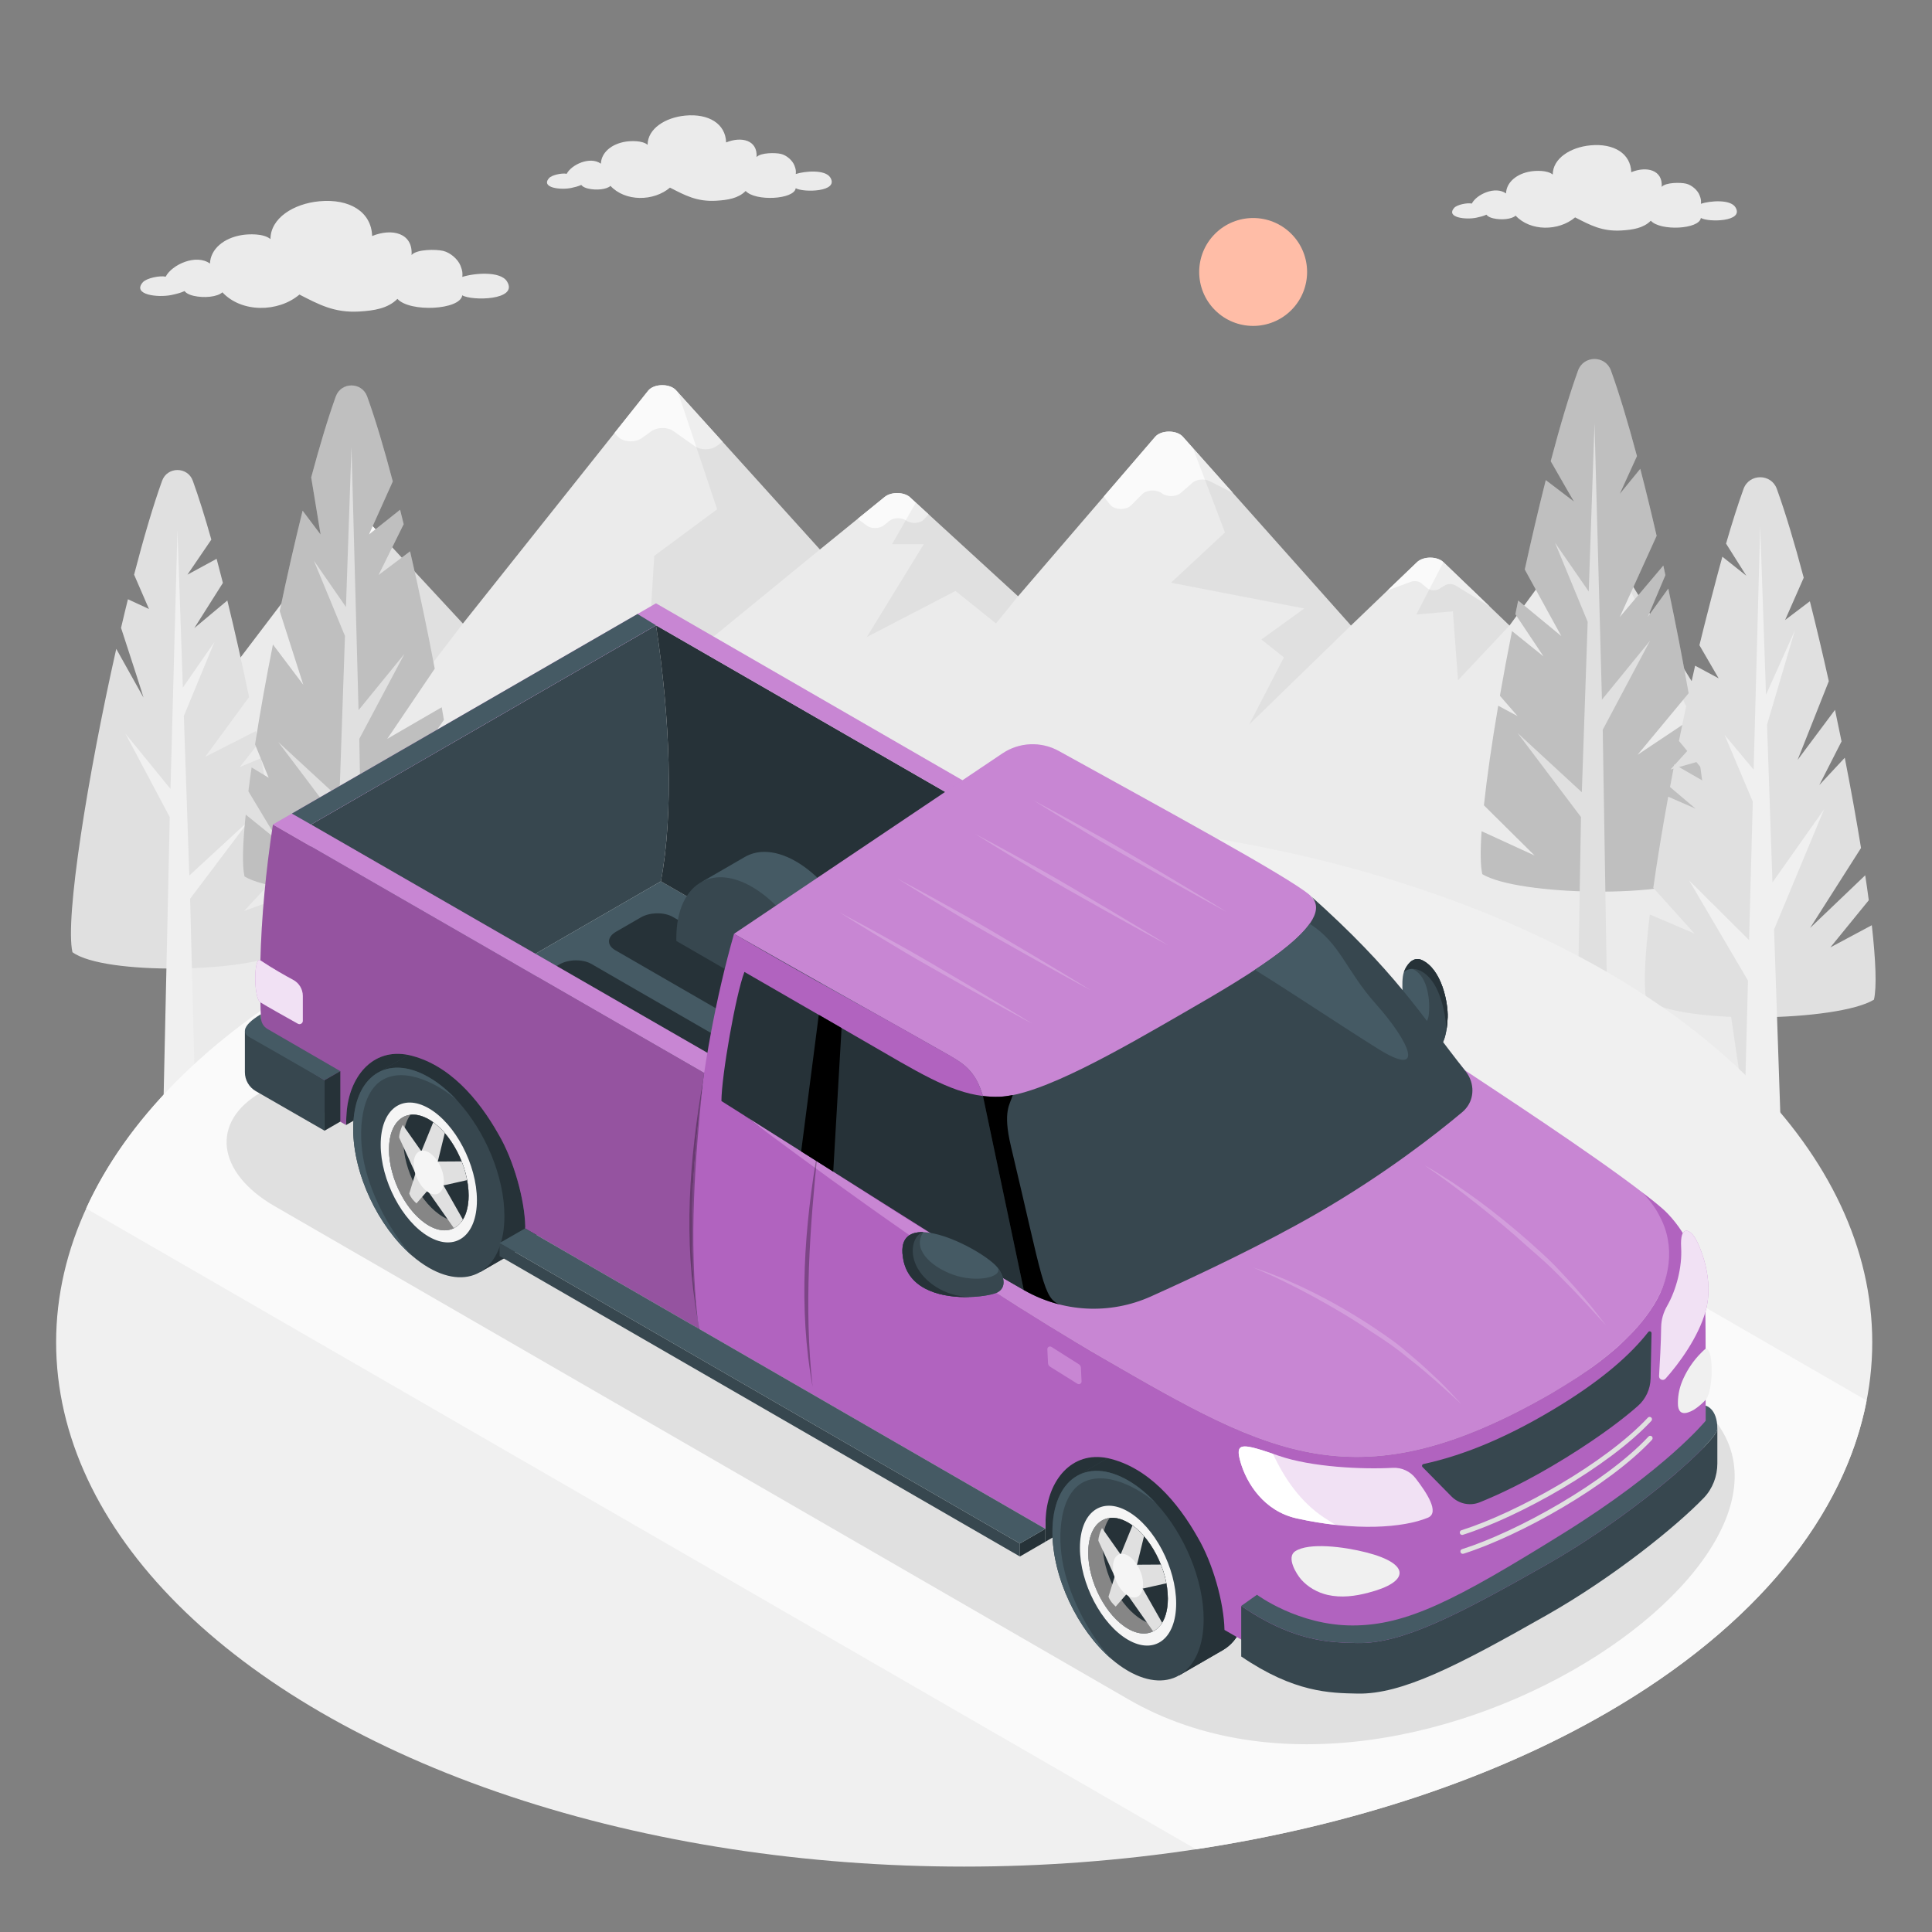 <?xml version="1.0" encoding="utf-8"?>
<!-- Generator: Adobe Illustrator 27.5.0, SVG Export Plug-In . SVG Version: 6.00 Build 0)  -->
<svg version="1.1" xmlns="http://www.w3.org/2000/svg" xmlns:xlink="http://www.w3.org/1999/xlink" x="0px" y="0px"
	 viewBox="0 0 500 500" style="enable-background:new 0 0 500 500;" xml:space="preserve">
<rect x="0" y="0" width="500" height="500" fill="#808080" stroke="none"/>
<g id="Mountains">
	<g id="Mountains_5_">
		<path style="fill:#EBEBEB;" d="M454.607,203.442l-41.409-66.893c-0.665-0.978-3.349-0.965-3.988,0.02l-18.554,25.316
			l-17.09-16.399c-1.626-1.562-5.222-1.562-6.848,0l-17.09,16.399l-43.512-48.867c-1.596-1.788-5.646-1.762-7.181,0.052
			l-35.462,41.245l-27.725-25.402c-1.454-1.607-4.989-1.768-6.797-0.31l-16.756,13.604l-37.24-41.213
			c-1.626-1.807-5.747-1.736-7.222,0.123l-47.938,60.264l-23.694-25.566c-1.828-1.973-6.358-1.85-7.919,0.214l-42.789,56.284
			v115.664h409.214L454.607,203.442z"/>
		<path style="fill:#FAFAFA;" d="M87.724,140.986c1.162-0.645,2.838-0.749,4.171-0.252l3.707,1.368
			c1.354,0.497,3.06,0.381,4.222-0.284l1.204-0.689l-4.926-5.316c-1.828-1.973-6.358-1.85-7.919,0.214l-5.634,7.449
			c0.57-0.08,1.119-0.246,1.59-0.509L87.724,140.986z"/>
		<path style="fill:#FAFAFA;" d="M413.198,136.549c-0.665-0.978-3.35-0.965-3.988,0.02l-4.482,6.116l-2.38,3.341l0.927,0.96
			c0.84,0.93,2.883,1.025,3.925,0.183l2.898-2.34c0.945-0.763,2.754-0.77,3.713-0.014l0.999,0.788
			c1.061,0.837,3.054,0.701,3.875-0.188L413.198,136.549z"/>
		<g>
			<path style="fill:#FAFAFA;" d="M228.955,128.604l-6.997,5.678l2.368,1.747c1.157,0.854,3.239,0.833,4.354-0.044l1.529-1.202
				c1.105-0.869,3.166-0.898,4.33-0.061l0,0c1.295,0.931,3.639,0.772,4.598-0.312l1.166-1.317l-4.561-4.178
				C234.289,127.307,230.753,127.145,228.955,128.604z"/>
			<path style="fill:#FAFAFA;" d="M298.931,113.069l-13.274,15.439l1.651,2.107c1.08,1.379,4.099,1.481,5.401,0.182l2.952-2.944
				c1.138-1.135,3.676-1.232,5.018-0.193l0,0c1.29,0.999,3.706,0.955,4.905-0.088l3.059-2.66c1.044-0.907,3.057-1.08,4.438-0.381
				l5.979,3.026l-12.945-14.536C304.522,111.229,300.467,111.257,298.931,113.069z"/>
			<path style="fill:#FAFAFA;" d="M366.721,145.487l-7.626,7.314l6.039-2.228c0.887-0.327,2.017-0.185,2.644,0.332l1.647,1.36
				c0.748,0.618,2.171,0.682,3.048,0.137l1.396-0.868c0.793-0.493,2.055-0.494,2.85-0.004l8.808,5.432v0l-11.965-11.476
				C371.935,143.927,368.348,143.927,366.721,145.487z"/>
			<path style="fill:#FAFAFA;" d="M167.733,101.116l-8.714,10.951l0.953,0.989c1.335,1.385,4.381,1.56,6.081,0.348l2.565-1.829
				c1.51-1.077,4.149-1.08,5.665-0.006l5.503,3.896c1.539,1.09,4.226,1.068,5.721-0.047l1.482-1.105l-12.035-13.319
				C173.324,99.189,169.211,99.259,167.733,101.116z"/>
		</g>
		<g style="opacity:0.05;">
			<polygon points="98.339,138.228 83.091,153.004 92.048,153.004 85.388,169.182 99.503,160.101 111.41,172.337 119.795,161.381 
							"/>
			<polygon points="175.479,101.574 185.594,131.801 169.326,143.857 167.119,179.105 212.194,142.208 			"/>
			<polygon points="237.016,130.082 230.867,140.83 239.071,140.83 224.332,164.864 247.288,152.939 257.76,161.346 
				263.473,154.315 			"/>
			<polygon points="349.629,161.885 308.718,115.941 317.024,137.803 303.044,150.808 337.539,157.479 326.445,165.495 
				332.272,170.123 323.292,187.492 			"/>
			<polygon points="373.561,145.487 366.534,159.038 376.006,158.206 377.33,176.054 390.655,161.882 			"/>
			<polygon points="417.434,143.392 437.674,185.467 421.839,207.827 439.416,204.749 454.607,307.976 454.607,307.976 
				454.607,203.441 			"/>
		</g>
	</g>
</g>
<g id="Pines">
	<g id="Pine_00000134935870962766804880000003174698161240715411_">
		<path style="fill:#E0E0E0;" d="M441.699,226.223c-8.781,6.487-49.014,5.586-58.082,0c-0.492-2.171-0.533-6.023-0.178-11.103
			l13.725,6.296l-13.124-13.001c0.778-7.306,2.062-16.17,3.701-25.77l5.012,2.69l-4.575-5.271
			c0.943-5.422,1.994-11.048,3.127-16.743l8.167,6.569l-7.293-10.925c0.232-1.188,0.478-2.376,0.724-3.55l11.171,9.218
			l-9.464-17.248c1.748-7.975,3.592-15.814,5.435-23.134l7.292,5.545c-0.177-0.314-3.086-5.271-6.009-10.434
			c2.404-9.136,4.821-17.235,7.074-23.476c0.724-1.98,2.485-2.977,4.247-2.977c1.775,0,3.537,0.997,4.261,2.977
			c2.144,5.941,4.438,13.547,6.733,22.151v0.014l-4.452,9.778l5.312-6.501c1.434,5.504,2.855,11.349,4.234,17.344l-9.546,21.031
			l11.28-13.343c0.177,0.82,0.369,1.653,0.533,2.486l-4.589,10.857l5.34-7.388c1.939,9.164,3.728,18.382,5.258,27.095
			l-13.234,15.951l14.326-9.56c0.328,2.007,0.642,3.988,0.942,5.913l-6.719,7.429l7.511-2.158
			C441.835,210.983,442.682,221.908,441.699,226.223z"/>
		<path style="opacity:0.15;" d="M441.699,226.223c-8.781,6.487-49.014,5.586-58.082,0c-0.492-2.171-0.533-6.023-0.178-11.103
			l13.725,6.296l-13.124-13.001c0.778-7.306,2.062-16.17,3.701-25.77l5.012,2.69l-4.575-5.271
			c0.943-5.422,1.994-11.048,3.127-16.743l8.167,6.569l-7.293-10.925c0.232-1.188,0.478-2.376,0.724-3.55l11.171,9.218
			l-9.464-17.248c1.748-7.975,3.592-15.814,5.435-23.134l7.292,5.545c-0.177-0.314-3.086-5.271-6.009-10.434
			c2.404-9.136,4.821-17.235,7.074-23.476c0.724-1.98,2.485-2.977,4.247-2.977c1.775,0,3.537,0.997,4.261,2.977
			c2.144,5.941,4.438,13.547,6.733,22.151v0.014l-4.452,9.778l5.312-6.501c1.434,5.504,2.855,11.349,4.234,17.344l-9.546,21.031
			l11.28-13.343c0.177,0.82,0.369,1.653,0.533,2.486l-4.589,10.857l5.34-7.388c1.939,9.164,3.728,18.382,5.258,27.095
			l-13.234,15.951l14.326-9.56c0.328,2.007,0.642,3.988,0.942,5.913l-6.719,7.429l7.511-2.158
			C441.835,210.983,442.682,221.908,441.699,226.223z"/>
		<path style="fill:#E0E0E0;" d="M414.786,188.868l12.25-23.063l-12.458,15.275l-1.921-71.557l-1.496,43.542l-8.724-12.6
			l8.453,20.464l-1.516,44.102l-16.621-15.323l16.401,21.739l-1.392,81.47c0,2.572,8.717,2.572,8.717,0L414.786,188.868
			L414.786,188.868z"/>
	</g>
	<g id="Pine_00000137094625192146058250000004572756282530559664_">
		<path style="fill:#E0E0E0;" d="M484.98,258.709c-9.184,5.659-49.986,6.556-58.891,0c-0.808-3.562-0.391-11.559,0.884-22.043
			l11.546,4.927l-10.649-11.824c1.023-7.188,2.337-15.209,3.866-23.584l7.074,3.095l-6.607-5.596
			c0.366-1.945,0.733-3.903,1.112-5.874l11.811,6.809l-10.611-12.859c1.314-6.518,2.716-13.074,4.181-19.479l6.091,3.274
			l-4.978-8.574c1.516-6.24,4.407-17.426,5.935-22.908l6.203,4.926l-5.243-8.312c1.541-5.343,3.07-10.131,4.522-14.161
			c0.733-2.008,2.514-3.019,4.307-3.019c1.794,0,3.588,1.011,4.308,3.019c2.223,6.139,4.598,14.06,6.96,22.978v0.013l-4.813,10.939
			l6.405-4.851c1.667,6.581,3.31,13.555,4.901,20.679v0.012l-8.072,20.363l9.676-12.948c0.568,2.716,1.137,5.445,1.693,8.16
			l-5.76,11.306l6.594-7.074c1.579,8.059,3.006,15.967,4.206,23.344v0.013l-13.175,20.691l14.262-13.63
			c0.341,2.223,0.644,4.383,0.922,6.455l-9.941,12.203l10.725-5.735C485.447,248.566,485.725,255.463,484.98,258.709z"/>
		<g>
			<path style="fill:#F0F0F0;" d="M472.074,209.445l-13.364,18.919l-1.403-40.826l7.211-24.408l-7.478,16.67l-1.504-43.744
				l-1.694,63.122l-7.504-8.964l7.282,17.247l-0.962,35.824l-15.518-15.432l15.236,25.924l-1.03,39.143c0,2.821,9.557,2.821,9.557,0
				l-1.775-52.367L472.074,209.445z"/>
		</g>
	</g>
	<g id="Pine_00000016055692627683359170000004705864325467607463_">
		<path style="fill:#E0E0E0;" d="M18.75,246.429c8.219,6.059,45.861,5.215,54.348,0c0.588-2.556,0.486-7.567-0.141-14.213
			l-9.778,3.541l9.088-9.778c-1.035-8.538-2.671-18.866-4.691-29.769l-5.522,2.301l4.806-6.097
			c-0.204-1.074-0.422-2.147-0.626-3.221l-13.14,6.685l11.363-15.479c-1.764-8.5-3.668-17.013-5.624-24.989l-8.538,7.132
			l7.388-11.683c-0.537-2.134-1.087-4.218-1.623-6.238l-7.554,4.103l6.186-9.075c-1.636-5.803-3.259-10.98-4.793-15.223
			c-0.664-1.853-2.326-2.786-3.975-2.786c-1.649,0-3.311,0.933-3.975,2.786c-2.3,6.365-4.78,14.801-7.247,24.298
			c2.147,4.985,3.847,8.883,3.847,8.883l-5.445-2.518c-0.601,2.416-1.189,4.895-1.777,7.401c2.582,7.912,5.803,17.831,5.803,18.035
			c-0.166-0.307-3.975-7.12-7.043-12.603C22.674,200.849,16.769,237.763,18.75,246.429z"/>
		<path style="fill:#F0F0F0;" d="M43.93,211.456l-11.465-21.585l11.66,14.296l1.798-66.973l1.401,40.753l8.165-11.793l-7.911,19.153
			l1.419,41.277l15.557-14.341l-15.35,20.347l1.303,50.962c0,2.408-8.159,2.408-8.159,0L43.93,211.456L43.93,211.456z"/>
	</g>
	<g id="Pine_00000152966141995237255340000004426806074698400414_">
		<path style="fill:#E0E0E0;" d="M63.281,226.825c8.65,5.309,46.991,6.159,55.358,0c0.343-1.521,0.462-3.907,0.343-6.979
			l-8.933,3.982l8.307-12.751c-0.522-5.279-1.357-11.483-2.416-18.254l-8.695,4.548l7.636-11.066
			c-0.179-1.074-0.373-2.162-0.567-3.266l-14.093,8.173l12.288-18.165c-1.893-10.022-4.086-20.446-6.383-30.363l-8.172,6.144
			l6.517-13.168c-0.313-1.268-0.626-2.506-0.925-3.743l-8.068,6.413l6.174-13.735c-2.252-8.545-4.518-16.136-6.636-21.997
			c-0.686-1.894-2.371-2.848-4.056-2.848c-1.685,0-3.37,0.954-4.056,2.848c-2.028,5.622-4.191,12.826-6.368,20.953l2.431,14.779
			l-4.653-6.174c-2.043,8.247-4.071,17.106-5.92,25.994l6.1,19.074l-7.859-10.424c-1.79,8.978-3.371,17.806-4.623,25.845l3.535,8.65
			l-4.43-2.685c-0.313,2.133-0.596,4.206-0.835,6.174l7.71,12.825l-8.396-6.786C62.804,218.354,62.639,224.036,63.281,226.825z"/>
		<path style="opacity:0.15;" d="M63.281,226.825c8.65,5.309,46.991,6.159,55.358,0c0.343-1.521,0.462-3.907,0.343-6.979
			l-8.933,3.982l8.307-12.751c-0.522-5.279-1.357-11.483-2.416-18.254l-8.695,4.548l7.636-11.066
			c-0.179-1.074-0.373-2.162-0.567-3.266l-14.093,8.173l12.288-18.165c-1.893-10.022-4.086-20.446-6.383-30.363l-8.172,6.144
			l6.517-13.168c-0.313-1.268-0.626-2.506-0.925-3.743l-8.068,6.413l6.174-13.735c-2.252-8.545-4.518-16.136-6.636-21.997
			c-0.686-1.894-2.371-2.848-4.056-2.848c-1.685,0-3.37,0.954-4.056,2.848c-2.028,5.622-4.191,12.826-6.368,20.953l2.431,14.779
			l-4.653-6.174c-2.043,8.247-4.071,17.106-5.92,25.994l6.1,19.074l-7.859-10.424c-1.79,8.978-3.371,17.806-4.623,25.845l3.535,8.65
			l-4.43-2.685c-0.313,2.133-0.596,4.206-0.835,6.174l7.71,12.825l-8.396-6.786C62.804,218.354,62.639,224.036,63.281,226.825z"/>
		<path style="fill:#E0E0E0;" d="M92.99,191.21l11.675-21.98l-11.874,14.558l-1.831-68.199l-1.426,41.499l-8.314-12.009
			l8.056,19.504l-1.445,42.033L71.99,192.011l15.631,20.72l-1.326,70.822c0,2.452,8.308,2.452,8.308,0L92.99,191.21L92.99,191.21z"
			/>
	</g>
</g>
<g id="Floor">
	<g id="Floor_00000089535056509216037930000008924230494492911495_">
		
			<ellipse id="Floor_00000005965810823362567290000001084401760360581031_" style="fill:#F0F0F0;" cx="249.531" cy="347.394" rx="235.006" ry="135.68"/>
		<path style="fill:#FAFAFA;" d="M309.544,478.591c38.892-5.907,75.675-17.655,106.163-35.256
			c39.242-22.656,61.689-51.332,67.372-80.879L223.447,212.557c-51.179,3.281-100.85,16.24-140.092,38.897
			c-30.486,17.601-50.833,38.837-61.065,61.291L309.544,478.591z"/>
	</g>
</g>
<g id="Clouds">
	<path id="Cloud_00000143610833548366834530000012241378294498766259_" style="fill:#EBEBEB;" d="M69.998,61.876
		c0.016-5.4,5.922-9.153,12.624-9.785c7.897-0.744,13.499,2.776,13.687,8.994c5.164-2.12,10.608-0.76,10.2,4.917
		c1.343-1.548,6.369-1.505,8.172-1.073c1.906,0.457,3.838,2.173,4.498,3.833c0.534,1.342,0.562,1.964,0.468,2.906
		c3.011-0.986,9.857-1.59,11.569,1.172c3.048,4.916-9.129,5.07-11.585,3.584c-0.52,3.825-13.606,4.452-16.774,0.923
		c-2.476,2.493-6.03,3.043-9.867,3.272c-6.474,0.385-10.444-1.808-15.495-4.387c-5.491,4.656-14.992,4.74-19.939-0.585
		c-1.263,1.191-4.739,1.56-7.525,0.895c-1.829-0.437-2.252-1.216-2.252-1.216c-0.979,0.453-2.147,0.755-3.359,1.009
		c-3.59,0.752-10.268-0.042-7.466-3.275c0.954-1.1,4.448-1.798,5.929-1.458c1.566-3.081,7.852-5.999,11.458-3.394
		c0.139-3.731,3.551-6.65,8.352-7.391C64.301,60.569,68.162,60.353,69.998,61.876z"/>
	<path id="Cloud_00000060004263861822217860000014859292175432755092_" style="fill:#EBEBEB;" d="M167.599,37.473
		c0.012-4.171,4.574-7.069,9.75-7.557c6.099-0.575,10.426,2.144,10.571,6.947c3.988-1.637,8.193-0.587,7.878,3.798
		c1.037-1.196,4.919-1.163,6.312-0.829c1.472,0.353,2.964,1.679,3.474,2.961c0.412,1.037,0.434,1.517,0.361,2.244
		c2.326-0.762,7.613-1.228,8.935,0.905c2.354,3.797-7.05,3.916-8.947,2.768c-0.402,2.954-10.508,3.439-12.955,0.713
		c-1.912,1.926-4.657,2.351-7.621,2.527c-5,0.298-8.067-1.396-11.967-3.389c-4.241,3.596-11.578,3.661-15.4-0.452
		c-0.975,0.92-3.66,1.205-5.812,0.691c-1.412-0.337-1.739-0.939-1.739-0.939c-0.757,0.35-1.658,0.583-2.594,0.78
		c-2.772,0.581-7.931-0.032-5.766-2.529c0.737-0.85,3.436-1.389,4.579-1.126c1.209-2.379,6.064-4.633,8.849-2.622
		c0.108-2.882,2.743-5.136,6.45-5.708C163.199,36.464,166.181,36.297,167.599,37.473z"/>
	<path id="Cloud_00000151510015211789254030000016400219070233112235_" style="fill:#EBEBEB;" d="M401.848,45.173
		c0.012-4.171,4.574-7.069,9.75-7.557c6.099-0.575,10.426,2.144,10.571,6.947c3.988-1.637,8.193-0.587,7.878,3.798
		c1.037-1.196,4.919-1.163,6.312-0.829c1.472,0.353,2.965,1.678,3.474,2.96c0.412,1.037,0.434,1.517,0.361,2.244
		c2.326-0.762,7.613-1.228,8.935,0.905c2.354,3.797-7.05,3.915-8.947,2.768c-0.401,2.954-10.508,3.439-12.955,0.713
		c-1.912,1.926-4.657,2.351-7.621,2.527c-5,0.298-8.067-1.396-11.967-3.389c-4.241,3.596-11.578,3.661-15.4-0.452
		c-0.975,0.92-3.66,1.205-5.812,0.691c-1.412-0.337-1.739-0.939-1.739-0.939c-0.757,0.35-1.658,0.583-2.594,0.78
		c-2.772,0.581-7.931-0.032-5.767-2.529c0.737-0.85,3.436-1.389,4.579-1.126c1.209-2.379,6.064-4.633,8.849-2.622
		c0.108-2.882,2.743-5.136,6.45-5.708C397.448,44.163,400.43,43.996,401.848,45.173z"/>
</g>
<g id="Sun">
	
		<ellipse id="Sun_00000116207167196904569870000000791620247829328792_" transform="matrix(0.707 -0.707 0.707 0.707 45.251 249.961)" style="fill:#FFBDA7;" cx="324.355" cy="70.358" rx="13.965" ry="13.965"/>
</g>
<g id="Shadow">
	<path id="Shadow_00000110443132793825950050000009715625403628174471_" style="fill:#E0E0E0;" d="M160.823,229.089L67.57,282.697
		c-13.157,7.565-11.591,20.754,3.499,29.458l220.894,127.597c75.473,43.689,201.446-47.044,141.113-80.872L205.151,226.86
		C190.061,218.155,173.982,221.523,160.823,229.089z"/>
</g>
<g id="Vehicle_00000135672871078041207670000014570953539289346973_">
	<g id="Vehicle">
		<g>
			<g>
				<path style="fill:#37474F;" d="M80.465,280.386l90.581-52.295l-0.008,0.003c3.323-17.711,2.385-42.316-1.261-66.263
					l-89.282,51.553L80.465,280.386z"/>
				<g>
					<polygon style="fill:#455A64;" points="180.978,343.946 277.705,289.555 171.038,228.095 80.465,280.386 					"/>
					<g>
						<path style="fill:#263238;" d="M159.222,245.907l85.939,49.609c2.227,1.286,5.923,1.237,8.254-0.109l6.465-3.732
							c2.331-1.346,2.415-3.48,0.188-4.766L174.13,237.3c-2.227-1.286-5.923-1.237-8.255,0.109l-6.465,3.733
							C157.079,242.487,156.995,244.621,159.222,245.907z"/>
						<path style="fill:#263238;" d="M138.148,258.074l85.939,49.609c2.227,1.286,5.923,1.237,8.254-0.109l6.465-3.732
							c2.331-1.346,2.416-3.48,0.188-4.766l-85.939-49.609c-2.227-1.286-5.923-1.237-8.255,0.109l-6.465,3.732
							C136.005,254.654,135.921,256.788,138.148,258.074z"/>
						<path style="fill:#263238;" d="M117.075,270.241l85.939,49.609c2.227,1.286,5.923,1.237,8.254-0.109l6.465-3.733
							c2.331-1.346,2.415-3.48,0.188-4.766l-85.939-49.609c-2.227-1.286-5.923-1.238-8.254,0.109l-6.465,3.733
							C114.932,266.821,114.847,268.955,117.075,270.241z"/>
						<path style="fill:#263238;" d="M96.001,282.408l85.939,49.609c2.228,1.286,5.923,1.237,8.254-0.109l6.465-3.733
							c2.331-1.346,2.416-3.48,0.188-4.766l-85.939-49.609c-2.227-1.286-5.923-1.237-8.254,0.109l-6.465,3.733
							C93.858,278.988,93.773,281.122,96.001,282.408z"/>
					</g>
				</g>
				<path style="fill:#263238;" d="M276.447,223.283l-106.669-61.451c3.645,23.947,4.583,48.552,1.261,66.263l106.667,61.46
					C281.028,271.844,280.092,247.23,276.447,223.283z"/>
			</g>
			<g>
				<path style="fill:#455A64;" d="M205.988,222.933c-2.905-1.678-5.665-2.472-8.145-2.472c-1.858,0-3.563,0.451-5.06,1.308
					l-10.941,6.332l4.591,9.138c0.145,4.835,1.353,9.949,3.338,14.793l24.382,14.072h0.009l11.384-6.576
					c0.009-0.217,0.009-0.433,0.009-0.65C225.553,245.267,216.795,229.175,205.988,222.933z"/>
				<path style="fill:#37474F;" d="M214.17,265.454c0,0.216,0,0.442-0.009,0.649h-0.009l-24.382-14.072l-14.73-8.506
					c-0.009-0.225-0.009-0.451-0.009-0.667c0-7.478,2.643-12.646,6.81-14.757c3.428-1.741,7.883-1.407,12.755,1.407
					c2.625,1.506,5.115,3.599,7.406,6.089c0.018,0.027,0.045,0.045,0.063,0.063C209.163,243.463,214.17,255.171,214.17,265.454z"/>
			</g>
			<g>
				<path style="fill:#263238;" d="M117.355,265.779c-0.011-0.011-0.011-0.011-0.011-0.011l-13.485-7.785l-14.237,8.248
					l-0.054,20.119h0v4.807l1.903-1.108l1.989-1.14l6.409-3.699l3-1.742l3.968-2.29l2.613-1.505l3.334-3.118l0.591-0.559
					l2.613-2.441l0.914-0.86l4.742-4.441L117.355,265.779z"/>
				<g id="XMLID_00000168119206309797081410000008449248618080505264_">
					<path id="XMLID_00000057854194380456993020000017058184436600503427_" style="fill:#37474F;" d="M102.812,286.516l-4.599-9.135
						l10.943-6.334l0.001,0.002c3.48-2.002,8.115-1.775,13.204,1.164c10.807,6.24,19.569,22.335,19.57,35.949
						c0.001,7.129-2.404,12.159-6.245,14.442l0.003,0.006l-0.154,0.089c-0.007,0.004-0.015,0.009-0.023,0.013l-11.218,6.477
						l-4.851-9.636C110.26,312.52,103.168,298.659,102.812,286.516z"/>
					<path id="XMLID_00000059292049708413551380000003798445645928115124_" style="fill:#263238;" d="M102.812,286.516l-4.599-9.135
						l10.943-6.334l0.001,0.002c3.48-2.002,8.115-1.775,13.204,1.164c10.807,6.24,19.569,22.335,19.57,35.949
						c0.001,7.129-2.404,12.159-6.245,14.442l0.003,0.006l-0.154,0.089c-0.007,0.004-0.015,0.009-0.023,0.013l-11.218,6.477
						l-4.851-9.636C110.26,312.52,103.168,298.659,102.812,286.516z"/>
					<path id="XMLID_00000090980821411329351530000009611518588138636688_" style="fill:#37474F;" d="M91.406,292.135
						c0,11.738,6.517,25.323,15.241,32.839c0.018,0.009,0.026,0.026,0.035,0.035c1.384,1.182,2.82,2.225,4.292,3.074
						c10.809,6.246,19.577,0.263,19.568-13.35c0-10.283-5.001-21.995-12.106-29.791c-0.017-0.018-0.044-0.035-0.061-0.061
						c-2.286-2.496-4.783-4.59-7.402-6.097C100.165,272.548,91.406,278.523,91.406,292.135z"/>
					<path id="XMLID_00000016754818817647503860000003785973140048491667_" style="fill:#455A64;" d="M91.406,292.135
						c0,11.738,6.517,25.323,15.241,32.839c-5.168-5.623-10.52-15.04-12.412-24.018c-1.656-7.848-1.034-19.113,5.702-21.96
						c6.683-2.829,15.627,3.153,18.439,5.886c-2.286-2.496-4.783-4.59-7.402-6.097C100.165,272.548,91.406,278.523,91.406,292.135z"
						/>
				</g>
				<g>
					<path style="fill:#F5F5F5;" d="M110.974,286.833c-6.878-3.971-12.454,0.244-12.454,9.415c0,9.17,5.576,19.824,12.454,23.795
						c6.878,3.971,12.453-0.244,12.453-9.415C123.428,301.457,117.852,290.804,110.974,286.833z M110.974,317.175
						c-5.691-3.285-10.304-12.099-10.304-19.686c0-7.587,4.613-11.074,10.304-7.789c5.69,3.285,10.303,12.099,10.303,19.686
						C121.277,316.973,116.665,320.461,110.974,317.175z"/>
					<path style="fill:#E0E0E0;" d="M121.28,309.388c0,2.884-0.673,5.184-1.817,6.732c-1.852,2.525-4.96,3.086-8.483,1.055
						c-5.7-3.288-10.312-12.096-10.312-19.681c0-5.307,2.255-8.606,5.554-8.988c1.425-0.168,3.041,0.202,4.758,1.189
						C116.668,292.983,121.28,301.803,121.28,309.388z"/>
					<path style="opacity:0.4;" d="M121.28,309.388c0,2.884-0.673,5.184-1.817,6.732c-1.852,2.525-4.96,3.086-8.483,1.055
						c-5.7-3.288-10.312-12.096-10.312-19.681c0-5.307,2.255-8.606,5.554-8.988c1.425-0.168,3.041,0.202,4.758,1.189
						C116.668,292.983,121.28,301.803,121.28,309.388z"/>
					<path style="fill:#263238;" d="M121.28,309.388c0,2.884-0.673,5.184-1.817,6.732c-1.425,0.18-3.052-0.202-4.769-1.189
						c-5.689-3.276-10.301-12.096-10.301-19.681c0-2.895,0.673-5.195,1.829-6.744c1.425-0.168,3.041,0.202,4.758,1.189
						C116.668,292.983,121.28,301.803,121.28,309.388z"/>
				</g>
				<g>
					<path style="fill:#E0E0E0;" d="M109.577,298.695l-1.858,5.403l-4.423-9.693c-0.019-0.86,0.479-2.483,0.939-3.291
						L109.577,298.695z"/>
					<path style="fill:#E0E0E0;" d="M107.74,302.959l3.333,4.703l-3.296,3.777c-0.857-0.827-1.433-1.416-1.865-2.551L107.74,302.959
						z"/>
					<path style="fill:#E0E0E0;" d="M114.776,306.783l-0.935,0.395l-0.235-1.077l-3.667,1.016l7.521,10.709
						c0.763-0.387,1.446-0.945,2.003-1.705c0.117-0.158,0.225-0.329,0.332-0.503L114.776,306.783z"/>
					<path style="fill:#E0E0E0;" d="M120.887,305.416l-6.111,1.367l0,0l-0.565-0.918l-0.606,0.236l-0.999-4.701l0.741,0.426
						l-0.049-1.218l6.175-0.038C120.102,302.151,120.585,303.789,120.887,305.416z"/>
					<path style="fill:#E0E0E0;" d="M113.299,300.607l-0.928-0.296l0.236,1.089l-4.006-2.323l3.523-8.64
						c1.043,0.763,2.053,1.705,2.985,2.794L113.299,300.607z"/>
					<path style="fill:#F5F5F5;" d="M114.872,305.688c0,2.87-1.745,4.189-3.898,2.947c-2.153-1.243-3.898-4.577-3.898-7.447
						c0-2.87,1.745-4.19,3.898-2.947C113.127,299.483,114.872,302.818,114.872,305.688z"/>
				</g>
			</g>
			<g>
				<g>
					<path style="fill:#BA68C8;" d="M180.978,343.946l-45.083-26.038l0.042-0.428c-0.151-7.119-3.011-17.28-6.904-23.894
						c-5.172-9.194-12.872-18.237-23.292-20.56h-0.011c-9.431-1.936-15.409,5.828-16.033,15.012
						c-0.075,0.667-0.108,1.871-0.129,3.118l-20.238-11.678c-3.28-17.7-2.344-42.228,1.301-66.089l111.604,64.285
						C178.591,301.621,177.655,326.236,180.978,343.946z"/>
					<path style="opacity:0.2;" d="M180.978,343.946l-45.083-26.038l0.042-0.428c-0.151-7.119-3.011-17.28-6.904-23.894
						c-5.172-9.194-12.872-18.237-23.292-20.56h-0.011c-9.431-1.936-15.409,5.828-16.033,15.012
						c-0.075,0.667-0.108,1.871-0.129,3.118l-20.238-11.678c-3.28-17.7-2.344-42.228,1.301-66.089l111.604,64.285
						C178.591,301.621,177.655,326.236,180.978,343.946z"/>
				</g>
				<g>
					<polygon style="fill:#BA68C8;" points="276.449,223.283 281.257,220.508 169.775,156.152 169.77,156.155 169.765,156.152 
						70.632,213.384 70.637,213.386 70.632,213.389 182.236,277.674 187.166,274.828 80.495,213.385 169.777,161.832 					"/>
					<polygon style="opacity:0.2;fill:#FFFFFF;" points="276.449,223.283 281.257,220.508 169.775,156.152 169.77,156.155 
						169.765,156.152 70.632,213.384 70.637,213.386 70.632,213.389 182.236,277.674 187.166,274.828 80.495,213.385 
						169.777,161.832 					"/>
				</g>
				<polygon style="fill:#455A64;" points="169.777,161.832 164.995,158.906 75.533,210.555 80.495,213.385 				"/>
			</g>
			<g>
				<path style="fill:#37474F;" d="M83.994,279.545v13.076l-17.781-10.228c-1.754-1.009-2.836-2.879-2.836-4.903v-10.634
					L83.994,279.545z"/>
				<path style="fill:#455A64;" d="M83.994,279.545c-6.905-4.007-19.43-11.13-19.43-11.13c-3.851-2.197,2.939-5.912,2.939-5.912
					l0.059,1.086c0.061,1.121,0.683,2.136,1.655,2.699l18.856,10.919L83.994,279.545z"/>
				<polygon style="fill:#263238;" points="88.073,277.207 88.073,290.268 83.994,292.621 83.994,279.545 				"/>
			</g>
			<g>
				<path style="fill:#BA68C8;" d="M67.39,248.533c3.232,2.156,6.396,3.939,8.489,5.06c1.535,0.822,2.486,2.419,2.486,4.16v6.432
					c0,0.655-0.7,1.07-1.272,0.751c-2.585-1.442-8.327-4.657-9.704-5.534C65.598,258.262,65.653,247.405,67.39,248.533z"/>
				<path style="opacity:0.8;fill:#FFFFFF;" d="M67.39,248.533c3.232,2.156,6.396,3.939,8.489,5.06
					c1.535,0.822,2.486,2.419,2.486,4.16v6.432c0,0.655-0.7,1.07-1.272,0.751c-2.585-1.442-8.327-4.657-9.704-5.534
					C65.598,258.262,65.653,247.405,67.39,248.533z"/>
			</g>
		</g>
		<g>
			<g>
				<path style="fill:#263238;" d="M298.311,373.637c-0.011-0.011-0.011-0.011-0.011-0.011l-13.485-7.785l-14.237,8.248
					l-0.054,20.119l0,0v4.807l1.903-1.108l1.989-1.14l6.409-3.699l3-1.742l3.968-2.29l2.613-1.505l3.334-3.118l0.592-0.559
					l2.613-2.441l0.914-0.86l4.742-4.441L298.311,373.637z"/>
				<g id="XMLID_1068_">
					<path id="XMLID_1075_" style="fill:#37474F;" d="M283.774,390.856l-4.599-9.135l10.943-6.334l0.001,0.002
						c3.48-2.002,8.115-1.775,13.204,1.164c10.807,6.24,19.568,22.335,19.57,35.949c0.001,7.129-2.404,12.159-6.245,14.442
						l0.003,0.006l-0.154,0.089c-0.007,0.004-0.015,0.009-0.023,0.013l-11.218,6.477l-4.851-9.636
						C291.223,416.86,284.13,403,283.774,390.856z"/>
					<path id="XMLID_1074_" style="fill:#263238;" d="M283.774,390.856l-4.599-9.135l10.943-6.334l0.001,0.002
						c3.48-2.002,8.115-1.775,13.204,1.164c10.807,6.24,19.568,22.335,19.57,35.949c0.001,7.129-2.404,12.159-6.245,14.442
						l0.003,0.006l-0.154,0.089c-0.007,0.004-0.015,0.009-0.023,0.013l-11.218,6.477l-4.851-9.636
						C291.223,416.86,284.13,403,283.774,390.856z"/>
					<path id="XMLID_1073_" style="fill:#37474F;" d="M272.368,396.475c0,11.738,6.517,25.323,15.241,32.839
						c0.018,0.009,0.026,0.026,0.035,0.035c1.384,1.182,2.82,2.225,4.292,3.074c10.809,6.246,19.577,0.263,19.568-13.35
						c0-10.283-5.001-21.995-12.106-29.791c-0.017-0.018-0.044-0.035-0.061-0.061c-2.286-2.496-4.783-4.59-7.402-6.097
						C281.127,376.889,272.368,382.863,272.368,396.475z"/>
					<path id="XMLID_1069_" style="fill:#455A64;" d="M272.368,396.475c0,11.738,6.517,25.323,15.241,32.839
						c-5.168-5.623-10.52-15.04-12.412-24.018c-1.656-7.848-1.034-19.113,5.702-21.96c6.684-2.829,15.627,3.153,18.439,5.886
						c-2.286-2.496-4.783-4.59-7.402-6.097C281.127,376.889,272.368,382.863,272.368,396.475z"/>
				</g>
				<g>
					<path style="fill:#F5F5F5;" d="M291.937,391.173c-6.878-3.971-12.454,0.244-12.454,9.415c0,9.17,5.576,19.824,12.454,23.795
						c6.878,3.971,12.453-0.244,12.453-9.415C304.39,405.797,298.815,395.144,291.937,391.173z M291.937,421.515
						c-5.69-3.285-10.304-12.099-10.304-19.686c0-7.587,4.613-11.074,10.304-7.789c5.69,3.285,10.303,12.099,10.303,19.686
						C302.24,421.313,297.627,424.801,291.937,421.515z"/>
					<path style="fill:#E0E0E0;" d="M302.242,413.729c0,2.883-0.673,5.184-1.818,6.732c-1.852,2.525-4.96,3.086-8.483,1.055
						c-5.7-3.288-10.312-12.096-10.312-19.681c0-5.307,2.255-8.606,5.554-8.988c1.425-0.168,3.041,0.202,4.758,1.189
						C297.631,397.324,302.242,406.143,302.242,413.729z"/>
					<path style="opacity:0.4;" d="M302.242,413.729c0,2.883-0.673,5.184-1.818,6.732c-1.852,2.525-4.96,3.086-8.483,1.055
						c-5.7-3.288-10.312-12.096-10.312-19.681c0-5.307,2.255-8.606,5.554-8.988c1.425-0.168,3.041,0.202,4.758,1.189
						C297.631,397.324,302.242,406.143,302.242,413.729z"/>
					<path style="fill:#263238;" d="M302.242,413.729c0,2.883-0.673,5.184-1.818,6.732c-1.425,0.18-3.052-0.202-4.769-1.189
						c-5.689-3.276-10.301-12.096-10.301-19.681c0-2.895,0.673-5.195,1.829-6.744c1.425-0.168,3.041,0.202,4.758,1.189
						C297.631,397.324,302.242,406.143,302.242,413.729z"/>
				</g>
				<g>
					<path style="fill:#E0E0E0;" d="M290.54,403.035l-1.858,5.403l-4.423-9.693c-0.019-0.86,0.479-2.483,0.939-3.291L290.54,403.035
						z"/>
					<path style="fill:#E0E0E0;" d="M288.703,407.299l3.333,4.703l-3.296,3.777c-0.857-0.827-1.433-1.416-1.865-2.551
						L288.703,407.299z"/>
					<path style="fill:#E0E0E0;" d="M295.739,411.124l-0.935,0.395l-0.236-1.077l-3.667,1.016l7.521,10.709
						c0.763-0.387,1.446-0.945,2.003-1.705c0.117-0.158,0.225-0.329,0.332-0.503L295.739,411.124z"/>
					<path style="fill:#E0E0E0;" d="M301.85,409.756l-6.111,1.367l0,0l-0.565-0.918l-0.606,0.236l-0.999-4.701l0.741,0.426
						l-0.049-1.218l6.175-0.038C301.064,406.491,301.547,408.129,301.85,409.756z"/>
					<path style="fill:#E0E0E0;" d="M294.261,404.947l-0.928-0.296l0.236,1.089l-4.006-2.323l3.523-8.64
						c1.043,0.763,2.053,1.705,2.985,2.794L294.261,404.947z"/>
					<path style="fill:#F5F5F5;" d="M295.834,410.028c0,2.87-1.745,4.19-3.898,2.947c-2.153-1.243-3.898-4.577-3.898-7.447
						c0-2.87,1.745-4.19,3.898-2.947C294.09,403.824,295.834,407.158,295.834,410.028z"/>
				</g>
			</g>
			<g>
				<path style="fill:#BA68C8;" d="M429.307,335.342c-1.961,3.937-4.907,7.602-8.076,10.753c-4.602,4.581-10.968,9.42-19.657,14.442
					c-50.228,28.98-73.057,15.807-115.812-8.893c-8.42-4.861-17.668-10.56-27.077-16.571c-0.269-0.172-0.527-0.333-0.785-0.495
					c-0.463-0.301-0.925-0.591-1.387-0.903c-0.721-0.462-1.452-0.925-2.183-1.398c-0.699-0.452-1.409-0.903-2.108-1.366
					c-4.742-3.075-9.495-6.205-14.162-9.312c-0.408-0.28-0.817-0.548-1.226-0.817c-0.527-0.355-1.043-0.699-1.57-1.043
					c-27.69-18.528-38.996-28.474-42.652-31.108l-0.075-0.054c-0.086-0.064-0.161-0.118-0.215-0.161l14.979,9.334l8.409,5.237
					l24.769,16.043c0,0,0.011,0,0.022,0l15.119,9.43l-0.914-3.333l-0.337-41.485c-0.968-3.312-2.226-5.409-3.785-7
					c-0.107-0.118-0.204-0.226-0.312-0.312c-1.71-1.624-3.753-2.71-6.151-4.086c-7.205-4.129-30.539-17.151-52.013-29.356
					c-0.721-0.409-1.43-0.817-2.14-1.215l69.456-46.684c4.361-2.931,9.992-3.176,14.59-0.631
					c25.723,14.238,59.49,32.571,64.971,37.309c0.624,0.559,11.578,15.208,20.029,23.896c9.275,9.535,18.954,19.848,20.065,21.402
					c6.957,4.645,32.249,21.108,45.841,31.561c0.441,0.333,0.897,0.802,1.552,1.397c0.261,0.237,1.284,1.142,2.3,2.897
					C432.902,319.956,433.721,326.51,429.307,335.342z"/>
				<path style="opacity:0.2;fill:#FFFFFF;" d="M429.307,335.342c-1.961,3.937-4.907,7.602-8.076,10.753
					c-4.602,4.581-10.968,9.42-19.657,14.442c-50.228,28.98-73.057,15.807-115.812-8.893c-8.42-4.861-17.668-10.56-27.077-16.571
					c-0.269-0.172-0.527-0.333-0.785-0.495c-0.463-0.301-0.925-0.591-1.387-0.903c-0.721-0.462-1.452-0.925-2.183-1.398
					c-0.699-0.452-1.409-0.903-2.108-1.366c-4.742-3.075-9.495-6.205-14.162-9.312c-0.408-0.28-0.817-0.548-1.226-0.817
					c-0.527-0.355-1.043-0.699-1.57-1.043c-27.69-18.528-38.996-28.474-42.652-31.108l-0.075-0.054
					c-0.086-0.064-0.161-0.118-0.215-0.161l14.979,9.334l8.409,5.237l24.769,16.043c0,0,0.011,0,0.022,0l15.119,9.43l-0.914-3.333
					l-0.337-41.485c-0.968-3.312-2.226-5.409-3.785-7c-0.107-0.118-0.204-0.226-0.312-0.312c-1.71-1.624-3.753-2.71-6.151-4.086
					c-7.205-4.129-30.539-17.151-52.013-29.356c-0.721-0.409-1.43-0.817-2.14-1.215l69.456-46.684
					c4.361-2.931,9.992-3.176,14.59-0.631c25.723,14.238,59.49,32.571,64.971,37.309c0.624,0.559,11.578,15.208,20.029,23.896
					c9.275,9.535,18.954,19.848,20.065,21.402c6.957,4.645,32.249,21.108,45.841,31.561c0.441,0.333,0.897,0.802,1.552,1.397
					c0.261,0.237,1.284,1.142,2.3,2.897C432.902,319.956,433.721,326.51,429.307,335.342z"/>
				<path style="opacity:0.2;fill:#FFFFFF;" d="M410.424,336.429c-1.85-2.14-3.688-4.28-5.635-6.344
					c-3.828-4.161-4.538-4.635-8.721-8.452c-4.247-3.742-8.624-7.345-13.173-10.71c-2.28-1.678-4.591-3.301-6.936-4.882
					c-2.376-1.527-4.753-3.065-7.237-4.419c4.667,3.183,9.183,6.559,13.592,10.054c4.419,3.506,8.775,7.076,12.936,10.882
					c4.226,3.71,4.893,4.183,8.85,8.183c4.011,3.968,7.785,8.162,11.592,12.334C413.962,340.837,412.252,338.59,410.424,336.429z
					 M375.272,360.258c-1-1.043-1.99-2.118-3.054-3.097c-2.108-2-4.215-4-6.452-5.85c-4.387-3.817-5.495-4.516-10.291-7.785
					c-4.849-3.204-9.882-6.151-15.065-8.764c-2.592-1.312-5.226-2.527-7.893-3.688c-2.688-1.086-5.377-2.183-8.162-3.022
					c5.355,2.215,10.549,4.785,15.614,7.549c5.065,2.774,10.054,5.689,14.818,8.958c4.828,3.161,5.893,3.839,10.377,7.473
					c4.559,3.559,8.807,7.474,13.087,11.398L375.272,360.258z"/>
				<path style="fill:#BA68C8;" d="M441.411,369.238c0,1.86-0.194,3.667-0.549,5.42c-3.258,15.829-19.657,27.184-33.614,35.163
					c-6.441,3.645-13.237,7.549-19.84,11.302c-4.753,2.645-9.484,5.71-14.549,7.732c-16.679,6.936-36.378,5.054-51.637-4.538
					c-0.022-0.021-0.054-0.032-0.086-0.054c-1.247-0.71-3.602-2.075-4.237-2.441c-0.151-7.119-3.011-17.28-6.904-23.894
					c-5.172-9.194-12.872-18.237-23.292-20.56h-0.011c-9.431-1.935-15.409,5.828-16.033,15.012c-0.075,0.688-0.117,1.969-0.128,3.27
					l-89.554-51.703c-5.065-26.991-0.226-70.036,8.99-102.274c-0.075-0.043-0.14-0.086-0.215-0.129
					c0.064,0.043,0.14,0.075,0.204,0.108c20.001,11.742,37.464,20.99,50.443,28.474c3.753,2.172,7.904,4.183,9.872,6.205
					c1.968,2.022,2.419,2.968,3.107,4.527v0.011c0.183,0.419,0.581,1.355,0.989,2.774c2.71,9.441,0.215,41.54,1.247,44.819
					l-15.108-9.42c-0.011-0.011-0.021-0.011-0.032-0.011c-15.366-9.592-33.12-21.259-48.153-30.615
					c0.054,0.043,0.129,0.097,0.215,0.161c2.581,2.065,38.099,28.636,59.68,42.336c0.011,0,0.011,0,0.011,0c0.011,0,0.011,0,0.011,0
					c1.419,0.936,2.85,1.86,4.269,2.764c9.882,6.355,20.238,12.764,29.249,17.969c42.755,24.7,65.584,37.873,115.812,8.893
					c9.807-5.774,15.807-10.28,21.366-16.216c1.333-1.452,2.635-3.032,3.731-4.602c0.14-0.183,0.269-0.366,0.387-0.559
					c5.334-7.646,6.56-16.657,2.559-24.238c-0.118-0.258-0.258-0.505-0.398-0.753c-0.236-0.452-0.495-0.882-0.753-1.28
					c0,0,0,0-0.011-0.011c-0.151-0.258-0.312-0.495-0.473-0.72c-0.01-0.011-0.01-0.022-0.022-0.032
					c-0.763-1.194-2.591-3.247-3.043-3.602c1.011,0.742,2.022,1.548,2.979,2.301c0.817,0.656,1.635,1.333,2.366,1.979
					c0.269,0.236,0.516,0.462,0.742,0.677l0.505,0.505c0.065,0.054,0.118,0.118,0.172,0.172c1.333,1.409,2.505,2.903,3.527,4.473
					c0.107,0.172,0.204,0.333,0.301,0.495c0.075,0.097,0.129,0.194,0.194,0.29c3.548,5.785,5.247,12.592,5.613,20.227v0.011
					C441.475,340.752,441.432,367.388,441.411,369.238z"/>
				<path style="opacity:0.05;" d="M441.411,369.238c0,1.86-0.194,3.667-0.549,5.42c-3.258,15.829-19.657,27.184-33.614,35.163
					c-6.441,3.645-13.237,7.549-19.84,11.302c-4.753,2.645-9.484,5.71-14.549,7.732c-16.679,6.936-36.378,5.054-51.637-4.538
					c-0.022-0.021-0.054-0.032-0.086-0.054c-1.247-0.71-3.602-2.075-4.237-2.441c-0.151-7.119-3.011-17.28-6.904-23.894
					c-5.172-9.194-12.872-18.237-23.292-20.56h-0.011c-9.431-1.935-15.409,5.828-16.033,15.012c-0.075,0.688-0.117,1.969-0.128,3.27
					l-89.554-51.703c-5.065-26.991-0.226-70.036,8.99-102.274c-0.075-0.043-0.14-0.086-0.215-0.129
					c0.064,0.043,0.14,0.075,0.204,0.108c20.001,11.742,37.464,20.99,50.443,28.474c3.753,2.172,7.904,4.183,9.872,6.205
					c1.968,2.022,2.419,2.968,3.107,4.527v0.011c0.183,0.419,0.581,1.355,0.989,2.774c2.71,9.441,0.215,41.54,1.247,44.819
					l-15.108-9.42c-0.011-0.011-0.021-0.011-0.032-0.011c-15.366-9.592-33.12-21.259-48.153-30.615
					c0.054,0.043,0.129,0.097,0.215,0.161c2.581,2.065,38.099,28.636,59.68,42.336c0.011,0,0.011,0,0.011,0c0.011,0,0.011,0,0.011,0
					c1.419,0.936,2.85,1.86,4.269,2.764c9.882,6.355,20.238,12.764,29.249,17.969c42.755,24.7,65.584,37.873,115.812,8.893
					c9.807-5.774,15.807-10.28,21.366-16.216c1.333-1.452,2.635-3.032,3.731-4.602c0.14-0.183,0.269-0.366,0.387-0.559
					c5.334-7.646,6.56-16.657,2.559-24.238c-0.118-0.258-0.258-0.505-0.398-0.753c-0.236-0.452-0.495-0.882-0.753-1.28
					c0,0,0,0-0.011-0.011c-0.151-0.258-0.312-0.495-0.473-0.72c-0.01-0.011-0.01-0.022-0.022-0.032
					c-0.763-1.194-2.591-3.247-3.043-3.602c1.011,0.742,2.022,1.548,2.979,2.301c0.817,0.656,1.635,1.333,2.366,1.979
					c0.269,0.236,0.516,0.462,0.742,0.677l0.505,0.505c0.065,0.054,0.118,0.118,0.172,0.172c1.333,1.409,2.505,2.903,3.527,4.473
					c0.107,0.172,0.204,0.333,0.301,0.495c0.075,0.097,0.129,0.194,0.194,0.29c3.548,5.785,5.247,12.592,5.613,20.227v0.011
					C441.475,340.752,441.432,367.388,441.411,369.238z"/>
				<g style="opacity:0.3;">
					<path d="M181.94,279.704c-2.101,20.477-3.667,41.167-1.393,61.693C176.822,321.039,178.401,299.981,181.94,279.704
						L181.94,279.704z"/>
				</g>
				<g style="opacity:0.3;">
					<path d="M211.695,297.205c-2.1,20.477-3.667,41.167-1.394,61.693C206.578,338.54,208.156,317.482,211.695,297.205
						L211.695,297.205z"/>
				</g>
				<path style="opacity:0.2;fill:#FFFFFF;" d="M282.317,256.289c-5.731-3.602-26.356-15.872-32.26-19.173l-8.871-4.914
					c-2.979-1.602-5.947-3.247-8.936-4.818c2.85,1.817,5.753,3.559,8.635,5.334l8.699,5.226
					C255.391,241.406,276.327,253.138,282.317,256.289z M302.404,244.697c-5.731-3.602-26.356-15.872-32.271-19.173l-8.871-4.925
					c-2.978-1.602-5.935-3.237-8.936-4.807c2.86,1.817,5.764,3.559,8.635,5.334l8.699,5.226
					C275.467,229.814,296.414,241.535,302.404,244.697z M267.251,264.988c-5.732-3.602-26.356-15.872-32.26-19.173l-8.871-4.925
					c-2.979-1.602-5.936-3.237-8.936-4.807c2.86,1.807,5.753,3.559,8.635,5.334l8.699,5.226
					C240.325,250.106,261.272,261.827,267.251,264.988z M317.458,236.008c-5.721-3.602-26.345-15.882-32.26-19.184l-8.871-4.914
					c-2.979-1.602-5.936-3.247-8.936-4.818c2.861,1.817,5.753,3.559,8.635,5.334l8.699,5.226
					C290.532,221.115,311.479,232.847,317.458,236.008z"/>
			</g>
			<g id="XMLID_1080_">
				<path id="XMLID_1084_" style="fill:#455A64;" d="M363.446,260.447L363.446,260.447l0.812,3.387
					c1.872,3.506,6.011,7.933,7.497,7.566c1.327-0.327,2.139-2.258,2.555-4.645v-0.03c0.198-1.089,0.307-2.278,0.346-3.456
					c0.129-3.754-1.545-12.509-6.754-14.836c-1.188-0.525-2.258-0.109-3.09,0.693c-0.693,0.673-1.228,1.604-1.505,2.486
					C362.436,254.248,363.327,260.309,363.446,260.447z"/>
				<path id="XMLID_1082_" style="fill:#37474F;" d="M364.258,263.835c1.872,3.506,6.011,7.933,7.497,7.566
					c1.327-0.327,2.139-2.258,2.555-4.645v-0.03c0.198-1.089,0.307-2.278,0.346-3.456c0.129-3.754-1.545-12.509-6.754-14.836
					c-1.188-0.525-2.258-0.109-3.09,0.693l0.713,1.614c3.644,1.555,4.625,7.18,4.288,11.459
					C369.487,266.479,366.348,266.043,364.258,263.835z"/>
				<path id="XMLID_1081_" style="fill:#263238;" d="M363.316,251.617c1.317-1.396,4.585-1.465,7.339,2.317
					c2.753,3.783,3.652,10.273,3.662,12.789c0.198-1.089,0.307-2.278,0.347-3.456c0.129-3.754-1.54-12.508-6.749-14.836
					C365.735,247.461,363.939,249.686,363.316,251.617z"/>
			</g>
			<g>
				<path style="fill:#BA68C8;" d="M272.118,348.58c3.189,2.015,6.004,3.801,7.104,4.499c0.313,0.198,0.502,0.533,0.519,0.902
					l0.16,3.518c0.025,0.557-0.585,0.915-1.059,0.619l-7.081-4.42c-0.315-0.197-0.514-0.536-0.533-0.907l-0.174-3.592
					C271.027,348.638,271.644,348.28,272.118,348.58z"/>
			</g>
			<g style="opacity:0.2;">
				<path style="fill:#FFFFFF;" d="M272.118,348.58c3.189,2.015,6.004,3.801,7.104,4.499c0.313,0.198,0.502,0.533,0.519,0.902
					l0.16,3.518c0.025,0.557-0.585,0.915-1.059,0.619l-7.081-4.42c-0.315-0.197-0.514-0.536-0.533-0.907l-0.174-3.592
					C271.027,348.638,271.644,348.28,272.118,348.58z"/>
			</g>
			<g>
				<path style="fill:#37474F;" d="M254.379,283.64l1.241,44.821l9.332,5.389c10.061,5.797,22.285,6.44,32.878,1.681
					c12.372-5.562,29.293-13.572,43.149-21.568c17.502-10.098,30.925-20.666,37.451-26.142c0.559-0.471,1.037-1.01,1.43-1.596
					c1.826-2.719,1.508-6.371-0.526-8.938c-11.865-14.973-18.192-25.877-40.35-45.622c8.046,6.946-15.908,20.79-32.643,30.443
					c-16.723,9.666-37.092,21.42-47.685,21.729C257.198,283.887,255.788,283.813,254.379,283.64z"/>
				<g>
					<path style="fill:#263238;" d="M264.952,333.85l-9.332-5.39l-68.916-43.509c0.018-6.488,3.669-27.394,5.941-33.397
						c0.011-0.011,0.011-0.021,0.011-0.021c10.173,5.871,18.635,10.764,30.862,17.818c13.872,8.011,22.076,13.216,30.862,14.291
						L264.952,333.85z"/>
					<g>
						<path d="M258.656,283.837c1.05-0.03,2.219-0.202,3.447-0.444c-0.671,2.42-2.672,4.034-0.478,13.25
							c8.318,34.949,8.389,39.429,12.701,40.972c-3.247-0.807-6.405-2.056-9.373-3.766l-10.573-50.21
							C255.788,283.813,257.198,283.887,258.656,283.837z"/>
						<path d="M215.64,303.219l-8.298-5.239l4.557-35.337c2.051,1.184,4.03,2.327,5.896,3.405L215.64,303.219z"/>
					</g>
				</g>
				<path style="fill:#455A64;" d="M338.938,239.07c7.904,4.99,9.361,12.035,17.101,20.721c8.987,10.085,12.982,19.39,0.521,11.595
					c-9.705-6.071-21.337-13.892-31.793-20.402C330.993,246.876,336.353,242.724,338.938,239.07z"/>
			</g>
			<g>
				<g>
					<path style="fill:#37474F;" d="M440.866,374.656c-0.505,0.527-1.065,1.086-1.667,1.667c-1.441,1.398-3.14,2.957-5.054,4.613
						c-0.28,0.247-0.57,0.505-0.871,0.763c-2.333,2-4.968,4.14-7.818,6.334c-0.71,0.548-1.441,1.108-2.183,1.667
						c-2.215,1.677-4.549,3.376-6.979,5.065c-0.85,0.591-1.72,1.194-2.602,1.785c-1.065,0.721-2.151,1.441-3.247,2.151
						c-1.086,0.721-2.194,1.419-3.312,2.118c-1.118,0.699-2.237,1.387-3.376,2.065c-1.129,0.677-2.269,1.344-3.419,2
						c-23.206,13.184-37.54,20.539-48.992,20.335c-0.527-0.011-1.054-0.022-1.602-0.032c-0.204-0.011-0.409-0.011-0.624-0.022
						c-1.194-0.032-2.462-0.097-3.796-0.215c-0.344-0.032-0.71-0.065-1.075-0.108c-0.258-0.032-0.516-0.065-0.785-0.097
						c-0.194-0.021-0.387-0.054-0.581-0.075c-0.333-0.054-0.677-0.097-1.021-0.161c-0.28-0.043-0.57-0.097-0.86-0.15
						c-0.29-0.054-0.57-0.108-0.86-0.172c-1.043-0.226-2.129-0.495-3.247-0.828c-0.323-0.086-0.656-0.193-0.979-0.301
						c-1.785-0.57-3.688-1.301-5.699-2.247c-0.258-0.118-0.516-0.247-0.775-0.376c-2.14-1.043-4.419-2.323-6.839-3.904
						c-0.452-0.29-0.914-0.602-1.376-0.914v13.076c13.753,9.366,23.001,9.463,30.12,9.603c11.452,0.226,25.786-7.14,48.992-20.334
						c17.409-9.882,33.615-23.055,40.551-30.26l0.075-0.075c2.269-2.376,3.484-5.592,3.484-8.893v-8.947
						C444.447,370.549,443.157,372.28,440.866,374.656z"/>
					<path style="fill:#455A64;" d="M321.226,415.613c13.757,9.369,23.002,9.456,30.122,9.604
						c11.445,0.21,25.783-7.144,48.995-20.332c23.101-13.139,44.101-32.025,44.101-35.103v-0.037c0-5.29-3.028-5.97-3.028-5.97v3.93
						c0,0-10.222,12.595-37.031,29.244c-27.724,17.218-40.344,23.719-54.372,23.719c-14.041,0-24.708-7.948-24.708-7.948
						L321.226,415.613z"/>
				</g>
				<path style="fill:#37474F;" d="M368.158,379.685l7.462,7.576c1.91,1.94,4.792,2.552,7.319,1.539
					c4.494-1.802,12.307-5.35,22.348-11.561c9.51-5.889,15.366-10.531,18.582-13.363c2.057-1.811,3.25-4.399,3.307-7.139l0.24-11.7
					c0.009-0.454-0.567-0.667-0.847-0.31c-4.505,5.75-11.606,12.044-22.407,18.733c-13.215,8.178-24.908,13.079-35.768,15.432
					C368.027,378.973,367.895,379.418,368.158,379.685z"/>
				<path style="fill:#E0E0E0;" d="M427.502,371.742c-0.255-0.229-0.642-0.216-0.87,0.039
					c-10.981,11.759-33.817,24.568-48.259,29.145c-0.319,0.096-0.502,0.447-0.394,0.777c0.084,0.266,0.337,0.43,0.605,0.422
					c0.054-0.002,0.107-0.004,0.171-0.027c14.59-4.624,37.669-17.571,48.775-29.474
					C427.759,372.368,427.746,371.982,427.502,371.742z M427.344,366.852c-0.255-0.228-0.642-0.216-0.871,0.028
					c-10.981,11.77-33.817,24.579-48.259,29.145c-0.319,0.107-0.502,0.457-0.394,0.777c0.084,0.277,0.337,0.441,0.606,0.432
					c0.054-0.002,0.107-0.014,0.171-0.027c14.59-4.624,37.669-17.571,48.775-29.484
					C427.601,367.478,427.588,367.091,427.344,366.852z"/>
				<g>
					<g>
						<g>
							<path style="fill:#BA68C8;" d="M366.358,382.589c-1.411-1.829-3.631-2.835-5.938-2.71c-7.974,0.433-21.038-0.208-29.39-3.093
								c-9.72-3.357-11.528-3.683-9.962,1.681c1.566,5.364,5.996,12.59,14.511,14.488c15.239,3.396,27.648,2.43,33.954-0.177
								C372.697,391.47,369.126,386.175,366.358,382.589z"/>
							<path style="opacity:0.8;fill:#FFFFFF;" d="M366.358,382.589c-1.411-1.829-3.631-2.835-5.938-2.71
								c-7.974,0.433-21.038-0.208-29.39-3.093c-9.72-3.357-11.528-3.683-9.962,1.681c1.566,5.364,5.996,12.59,14.511,14.488
								c15.239,3.396,27.648,2.43,33.954-0.177C372.697,391.47,369.126,386.175,366.358,382.589z"/>
							<path style="fill:#FFFFFF;" d="M335.579,392.954c-8.515-1.898-12.945-9.124-14.511-14.488
								c-1.476-5.054,0.051-5.054,8.364-2.229c3.039,6.535,7.242,12.531,13.193,16.482c0.984,0.653,2.007,1.256,2.989,1.91
								C342.443,394.278,339.091,393.736,335.579,392.954z"/>
						</g>
						<g>
							<path style="fill:#BA68C8;" d="M429.911,343.457c0.023-1.923,0.572-3.789,1.526-5.458c2.425-4.242,3.938-10.161,3.644-15.145
								c-0.35-5.944,2.22-4.776,3.622-2.439c1.402,2.337,4.977,10.822,2.709,18.929c-1.887,6.746-6.951,13.651-10.378,17.45
								c-0.609,0.675-1.725,0.223-1.669-0.684C429.56,352.923,429.864,347.433,429.911,343.457z"/>
							<path style="opacity:0.8;fill:#FFFFFF;" d="M429.911,343.457c0.023-1.923,0.572-3.789,1.526-5.458
								c2.425-4.242,3.938-10.161,3.644-15.145c-0.35-5.944,2.22-4.776,3.622-2.439c1.402,2.337,4.977,10.822,2.709,18.929
								c-1.887,6.746-6.951,13.651-10.378,17.45c-0.609,0.675-1.725,0.223-1.669-0.684
								C429.56,352.923,429.864,347.433,429.911,343.457z"/>
						</g>
					</g>
					<path style="fill:#F0F0F0;" d="M353.656,401.78c-5.839-1.505-14.947-2.645-18.463-0.312c-2.366,1.559,0.301,5.882,1.548,7.301
						c1.775,2.011,4.259,3.409,6.871,4c3.506,0.796,7.151,0.333,10.592-0.602C364.721,409.457,365.216,404.758,353.656,401.78z
						 M440.35,350.021c-0.054,0.054-0.118,0.108-0.172,0.172c-1.839,1.85-3.344,4.043-4.452,6.42
						c-0.989,2.108-1.505,4.226-1.484,6.57c0.011,0.624,0.054,1.269,0.377,1.806c0.678,1.14,2.043,0.677,3.033,0.237
						c0.495-0.215,0.968-0.516,1.409-0.849c0.398-0.28,0.763-0.581,1.118-0.893c0.441-0.376,0.85-0.785,1.237-1.204
						c2.011-2.148,2.186-13.431,0-13.248C441.06,349.311,440.716,349.666,440.35,350.021z"/>
				</g>
			</g>
			<g id="XMLID_00000003076655292555235170000008094888633335380411_">
				<path id="XMLID_392_" style="fill:#455A64;" d="M233.822,326.214c1.673,7.973,10.507,9.656,17.123,9.458
					c3.506-0.099,6.388-0.743,7.27-1.248c2.555-1.476,1.376-4.536,0.01-6.309c-2.317-3.001-12.716-9.022-19.243-9.23
					C235.158,318.757,232.653,320.618,233.822,326.214z"/>
				<path id="XMLID_00000034785515591890038090000013787013525836267418_" style="fill:#37474F;" d="M233.822,326.214
					c1.673,7.973,10.507,9.656,17.123,9.458c3.506-0.099,6.388-0.743,7.27-1.248c2.555-1.476,1.376-4.536,0.01-6.309
					c1.288,2.436-5.526,3.942-11.597,1.763c-6.071-2.189-10.597-6.873-7.646-10.993
					C235.158,318.757,232.653,320.618,233.822,326.214z"/>
				<path id="XMLID_385_" style="fill:#263238;" d="M233.822,326.214c1.673,7.973,10.507,9.656,17.123,9.458
					c-6.586-0.188-11.835-3.981-13.815-8.121c-1.971-4.13-0.476-8.141,1.852-8.666C235.158,318.757,232.653,320.618,233.822,326.214
					z"/>
			</g>
			<g>
				<polygon style="fill:#263238;" points="270.532,395.649 270.535,399.013 263.954,402.82 263.949,399.455 				"/>
				<g>
					<polygon style="fill:#37474F;" points="129.291,325.067 263.954,402.822 263.949,399.455 129.287,321.699 					"/>
					<polygon style="fill:#455A64;" points="135.894,317.908 129.287,321.699 263.949,399.455 270.532,395.649 					"/>
				</g>
			</g>
		</g>
	</g>
</g>
</svg>
